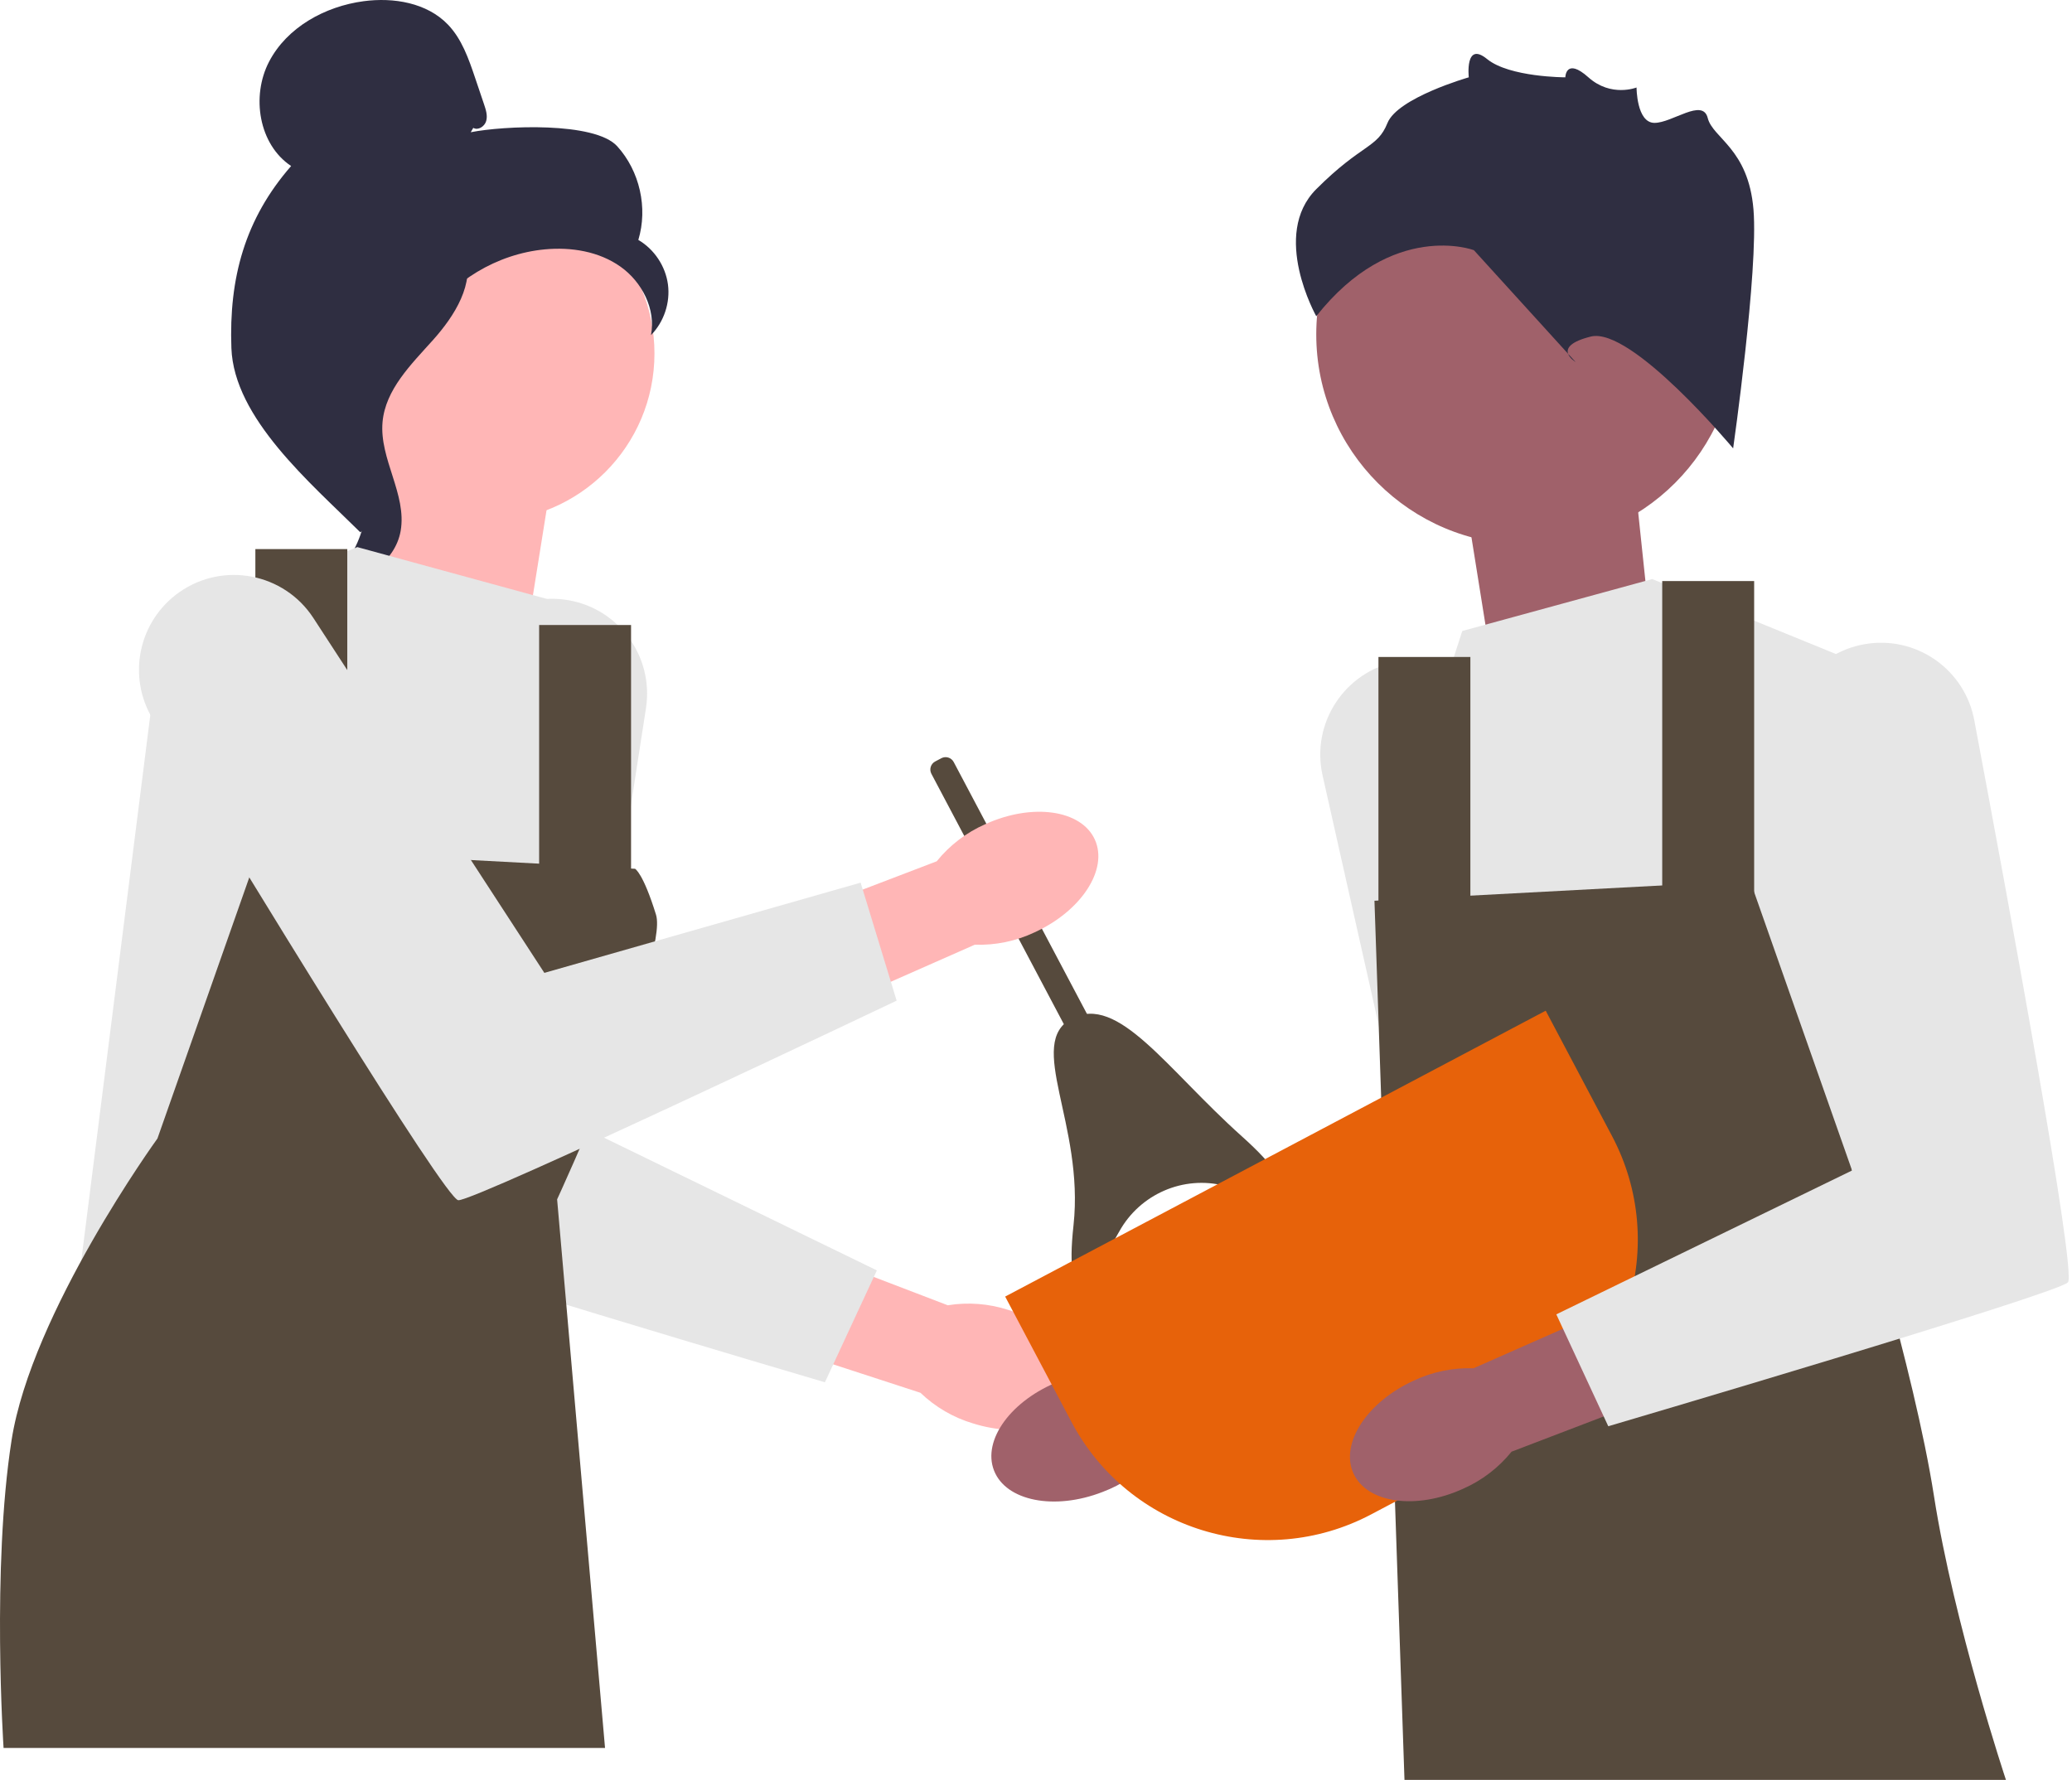 <svg width="284" height="244" viewBox="0 0 284 244" fill="none" xmlns="http://www.w3.org/2000/svg">
<g clip-path="url(#clip0_141_3836)">
<path d="M138.243 179.584C144.993 181.689 149.378 186.879 148.037 191.174C146.696 195.47 140.138 197.244 133.386 195.137C130.677 194.332 128.201 192.89 126.163 190.932L97.676 181.648L102.318 168.373L129.908 178.934C132.698 178.482 135.556 178.705 138.243 179.584Z" fill="#FFB6B6"/>
<path d="M77.216 82.177C70.423 81.373 64.169 85.964 62.904 92.686C58.39 116.662 48.804 168.508 50.067 169.771C51.71 171.414 113.066 189.492 113.066 189.492L120.187 174.153L79.649 154.432L88.54 97.087C89.668 89.807 84.531 83.044 77.216 82.177Z" fill="#E6E6E6"/>
<path d="M151.135 204.522C144.548 207.094 137.882 205.781 136.246 201.589C134.609 197.398 138.622 191.915 145.211 189.343C147.829 188.279 150.663 187.858 153.477 188.114L181.521 177.566L186.19 190.832L158.048 199.822C156.152 201.918 153.781 203.53 151.135 204.522Z" fill="#A0616A"/>
<path d="M191.576 90.664C198.299 89.405 204.848 93.565 206.562 100.187C212.676 123.805 225.725 174.89 224.55 176.235C223.021 177.985 163.019 200.145 163.019 200.145L154.882 185.32L194.004 162.918L181.28 106.301C179.665 99.113 184.335 92.02 191.576 90.664Z" fill="#E6E6E6"/>
<path d="M72.404 85.62L75.745 64.737L53.191 55.549L49.85 87.291L72.404 85.62Z" fill="#FFB6B6"/>
<path d="M204.127 88.907L200.786 68.024L223.339 58.836L226.681 90.578L204.127 88.907Z" fill="#A0616A"/>
<path d="M66.705 71.452C79.407 71.452 89.704 61.154 89.704 48.452C89.704 35.75 79.407 25.453 66.705 25.453C54.003 25.453 43.706 35.75 43.706 48.452C43.706 61.154 54.003 71.452 66.705 71.452Z" fill="#FFB6B6"/>
<path d="M64.869 17.531C65.534 17.92 66.426 17.332 66.639 16.591C66.853 15.851 66.604 15.065 66.358 14.335L65.117 10.659C64.237 8.053 63.303 5.355 61.397 3.371C58.52 0.376 53.947 -0.386 49.832 0.166C44.546 0.875 39.331 3.737 36.874 8.47C34.416 13.203 35.462 19.806 39.903 22.759C33.574 30.013 31.368 38.097 31.716 47.718C32.065 57.339 42.549 66.193 49.386 72.97C50.913 72.045 52.301 67.707 51.461 66.131C50.621 64.556 51.824 62.73 50.785 61.279C49.745 59.827 48.875 62.138 49.926 60.695C50.589 59.785 48 57.69 48.986 57.145C53.756 54.508 55.342 48.563 58.337 44.011C61.95 38.52 68.134 34.802 74.678 34.185C78.283 33.845 82.091 34.46 85.045 36.553C88 38.646 89.913 42.386 89.228 45.941C91.002 44.139 91.886 41.499 91.553 38.992C91.219 36.485 89.677 34.167 87.493 32.891C88.821 28.501 87.684 23.45 84.602 20.053C81.521 16.655 69.02 17.234 64.521 18.128" fill="#2F2E41"/>
<path d="M64.17 34.318C58.212 34.962 53.909 40.123 50.276 44.89C48.182 47.637 45.989 50.671 46.042 54.125C46.095 57.617 48.429 60.612 49.545 63.922C51.369 69.331 49.592 75.767 45.25 79.474C49.54 80.288 54.178 77.071 54.918 72.768C55.78 67.758 51.983 62.923 52.433 57.86C52.829 53.399 56.344 49.966 59.333 46.63C62.321 43.295 65.128 38.869 63.753 34.607" fill="#2F2E41"/>
<path d="M75.01 82.12L48.971 74.998L22.128 85.954L10.623 176.892L76.362 179.084V164.415C76.362 164.415 87.866 150.049 85.675 129.232L83.483 108.415L75.01 82.12Z" fill="#E6E6E6"/>
<path d="M87.044 119.097L35.549 116.357L21.58 156.074C21.58 156.074 4.324 179.904 1.585 197.435C-1.154 214.965 0.489 239.617 0.489 239.617H82.929L76.362 164.415C76.362 164.415 91.694 131.149 89.917 125.396C88.14 119.644 87.044 119.097 87.044 119.097Z" fill="#564A3D"/>
<path d="M47.601 75.272H35.002V121.836H47.601V75.272Z" fill="#564A3D"/>
<path d="M86.496 85.68H73.897V124.027H86.496V85.68Z" fill="#564A3D"/>
<path d="M200.426 86.502L226.465 79.381L253.308 90.337L264.812 181.275L199.074 183.466V168.798C199.074 168.798 192.349 153.802 198.8 133.889C205.1 114.441 191.952 112.798 191.952 112.798L200.426 86.502Z" fill="#E6E6E6"/>
<path d="M188.391 123.479L239.886 120.74L253.855 160.457C253.855 160.457 262.346 187.574 265.085 205.104C267.824 222.635 274.946 243.999 274.946 243.999H192.506L190.034 171.687L188.391 123.479Z" fill="#564A3D"/>
<path d="M240.434 79.654H227.834V126.219H240.434V79.654Z" fill="#564A3D"/>
<path d="M201.538 90.062H188.938V128.41H201.538V90.062Z" fill="#564A3D"/>
<path d="M209.22 74.649C225.129 74.649 238.026 61.752 238.026 45.843C238.026 29.934 225.129 17.037 209.22 17.037C193.311 17.037 180.414 29.934 180.414 45.843C180.414 61.752 193.311 74.649 209.22 74.649Z" fill="#A0616A"/>
<path d="M237.554 61.468C237.554 61.468 223.617 44.745 218.043 46.138C212.468 47.532 215.952 49.622 215.952 49.622L202.016 34.292C202.016 34.292 190.867 30.111 180.414 43.351C180.414 43.351 174.143 32.202 180.414 25.93C186.686 19.659 188.776 20.356 190.17 16.872C191.563 13.387 201.319 10.6 201.319 10.6C201.319 10.6 200.759 5.585 203.826 8.093C206.894 10.6 214.553 10.6 214.553 10.6C214.553 10.6 214.597 7.813 217.714 10.6C220.83 13.387 224.314 11.994 224.314 11.994C224.314 11.994 224.314 16.817 226.753 16.844C229.192 16.872 233.373 13.387 234.07 16.175C234.767 18.962 239.644 20.356 240.341 28.718C241.038 37.08 237.554 61.468 237.554 61.468Z" fill="#2F2E41"/>
<path d="M130.72 104.463L153.022 146.624L149.965 148.242L127.663 106.08C127.339 105.468 127.573 104.708 128.185 104.385L129.024 103.941C129.636 103.617 130.396 103.851 130.72 104.463Z" fill="#564A3D"/>
<path d="M167.875 162.559C162.201 161.096 156.265 163.686 153.418 168.808C149.853 175.221 145.78 180.482 147.144 167.943C148.645 154.14 140.547 142.991 146.911 139.625C153.275 136.258 159.847 146.489 170.19 155.752C179.776 164.337 174.248 164.202 167.875 162.559Z" fill="#564A3D"/>
<path d="M135.033 112.992C141.465 110.055 148.194 110.993 150.062 115.087C151.931 119.181 148.231 124.879 141.796 127.816C139.242 129.024 136.435 129.603 133.611 129.505L106.202 141.604L100.798 128.62L128.393 118.071C130.169 115.872 132.446 114.13 135.033 112.992Z" fill="#FFB6B6"/>
<path d="M24.577 81.185C18.982 85.119 17.388 92.712 20.932 98.562C33.573 119.429 61.038 164.437 62.82 164.534C65.141 164.661 122.897 137.175 122.897 137.175L117.963 120.999L74.612 133.368L42.961 84.73C38.943 78.556 30.603 76.948 24.577 81.185Z" fill="#E6E6E6"/>
<path d="M137.773 177.742L211.863 138.551L220.958 155.744C228.803 170.576 223.131 188.986 208.3 196.832L187.956 207.593C173.124 215.439 154.714 209.767 146.868 194.936L137.773 177.742Z" fill="#E7620A"/>
<path d="M200.545 204.085C194.113 207.023 187.384 206.086 185.515 201.992C183.646 197.899 187.345 192.2 193.779 189.262C196.333 188.054 199.14 187.474 201.964 187.572L229.372 175.469L234.778 188.452L207.184 199.005C205.408 201.204 203.132 202.946 200.545 204.085Z" fill="#A0616A"/>
<path d="M256.289 88.203C263.081 87.398 269.335 91.989 270.601 98.711C275.114 122.687 284.7 174.534 283.438 175.796C281.794 177.44 220.439 195.518 220.439 195.518L213.317 180.179L253.855 160.457L244.965 103.112C243.836 95.833 248.973 89.069 256.289 88.203Z" fill="#E6E6E6"/>
</g>
<defs>
<clipPath id="clip0_141_3836">
<rect width="283.551" height="244" fill="white"/>
</clipPath>
</defs>
</svg>

